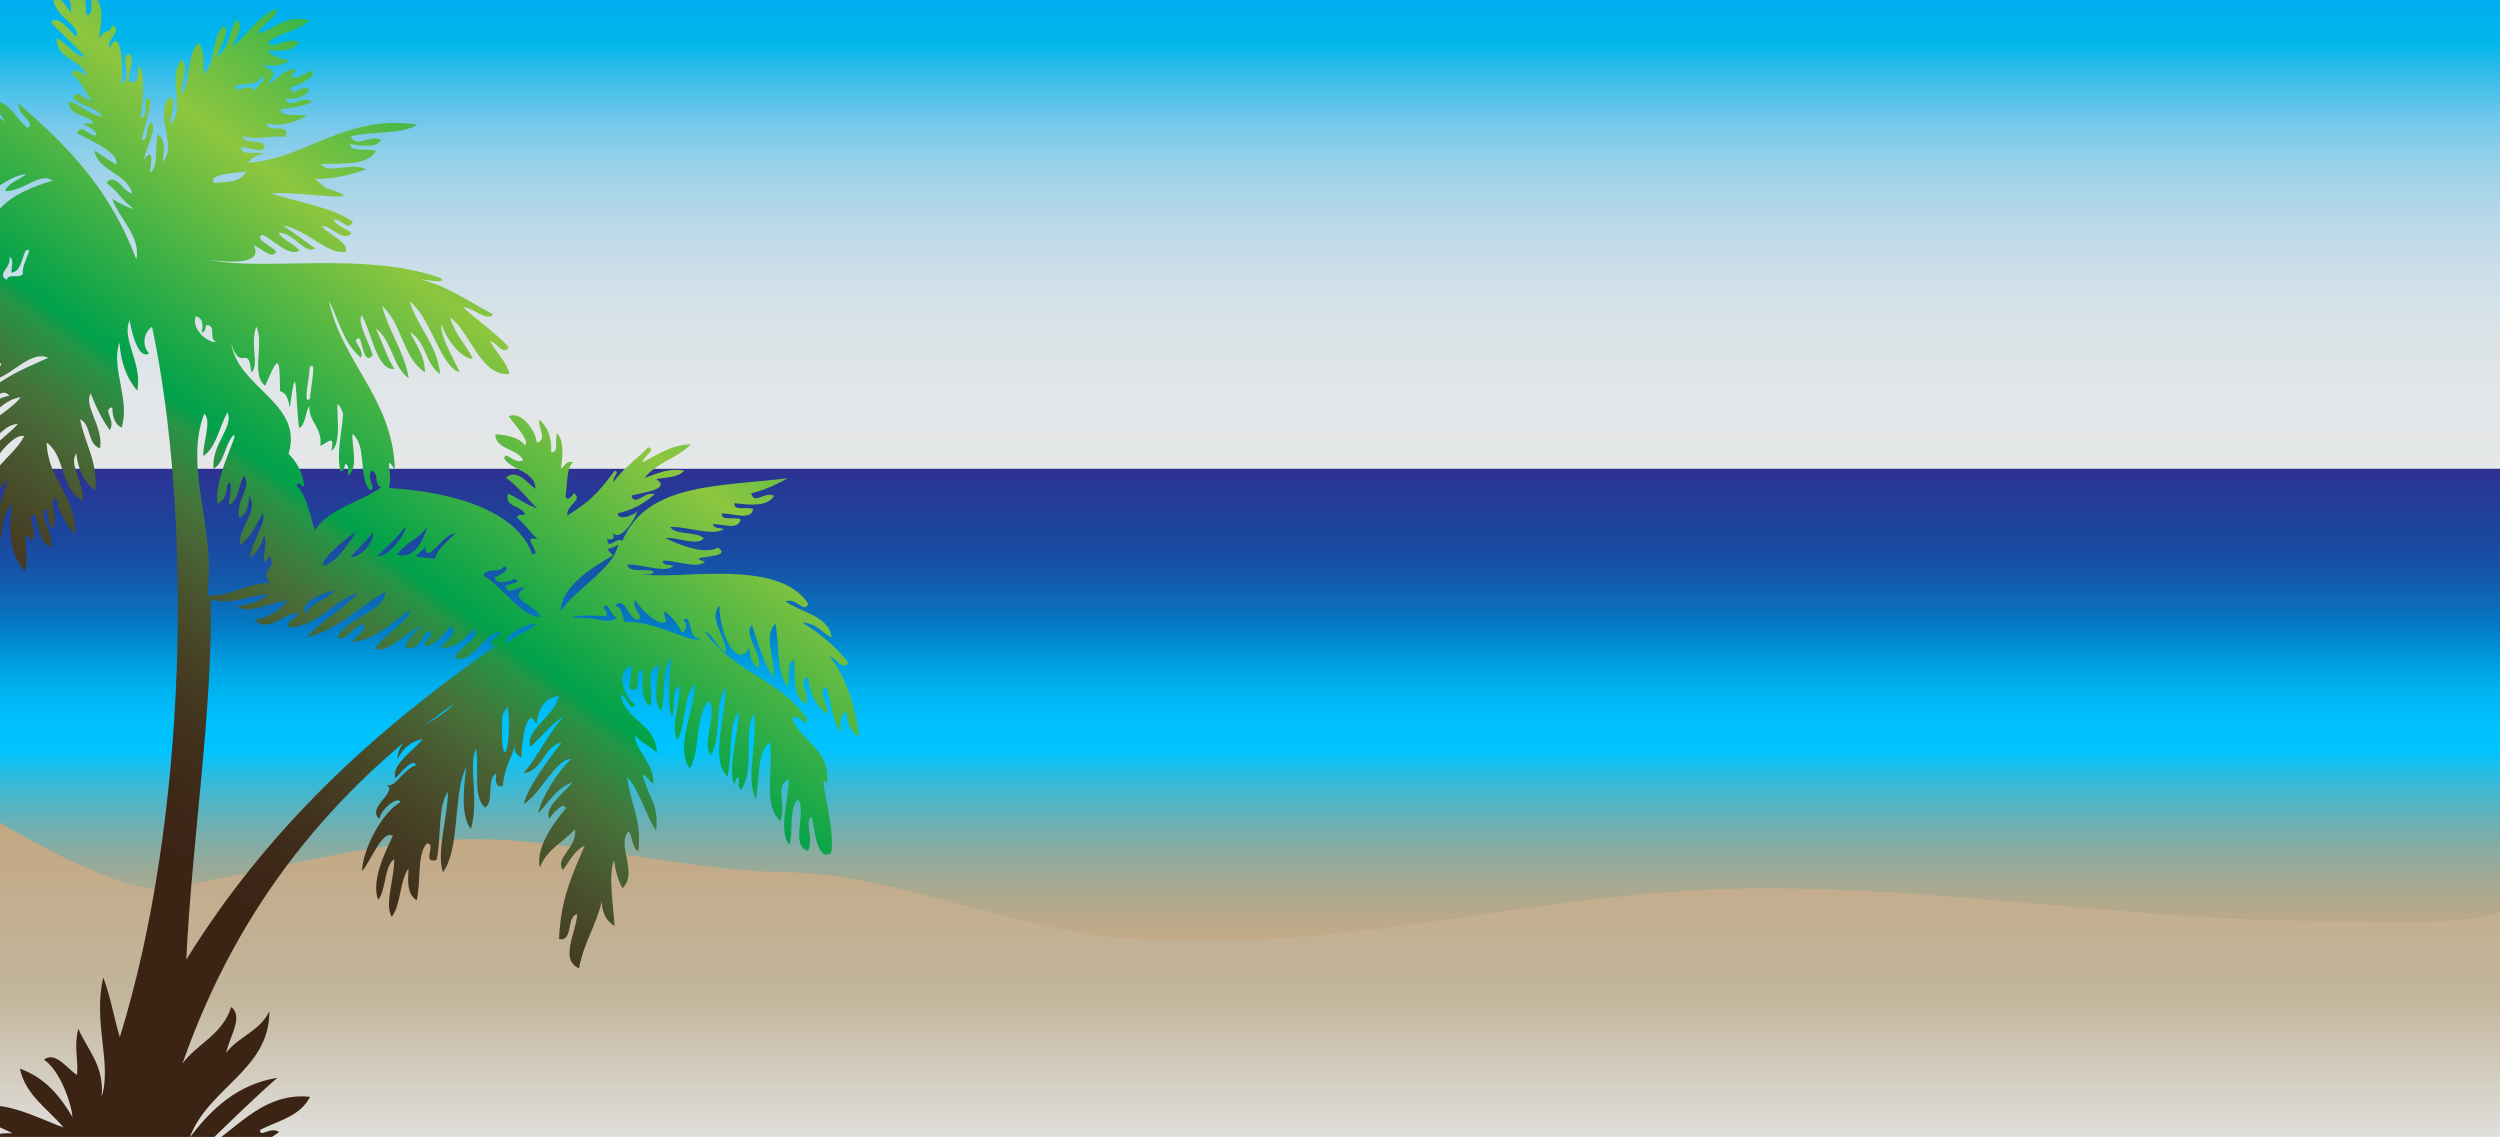 <?xml version="1.0" encoding="utf-8"?>
<!-- Generator: Adobe Illustrator 16.0.0, SVG Export Plug-In . SVG Version: 6.00 Build 0)  -->
<!DOCTYPE svg PUBLIC "-//W3C//DTD SVG 1.1//EN" "http://www.w3.org/Graphics/SVG/1.1/DTD/svg11.dtd">
<svg version="1.1" id="Layer_1" xmlns="http://www.w3.org/2000/svg" xmlns:xlink="http://www.w3.org/1999/xlink" x="0px" y="0px"
	 width="1469.902px" height="668.479px" viewBox="0 0 1469.902 668.479" enable-background="new 0 0 1469.902 668.479"
	 xml:space="preserve">
<g id="eg">

		<linearGradient id="SVGID_1_" gradientUnits="userSpaceOnUse" x1="729.744" y1="355.714" x2="729.744" y2="644.477" gradientTransform="matrix(1 0 0 -1 8.5 644.479)">
		<stop  offset="0" style="stop-color:#E6E7E8"/>
		<stop  offset="0.192" style="stop-color:#E2E6E8"/>
		<stop  offset="0.326" style="stop-color:#DAE3E8"/>
		<stop  offset="0.442" style="stop-color:#CDDFE9"/>
		<stop  offset="0.548" style="stop-color:#B9D9E9"/>
		<stop  offset="0.647" style="stop-color:#9FD2E9"/>
		<stop  offset="0.741" style="stop-color:#7AC9EA"/>
		<stop  offset="0.831" style="stop-color:#40BFEA"/>
		<stop  offset="0.915" style="stop-color:#00B6EB"/>
		<stop  offset="0.997" style="stop-color:#00AEEF"/>
		<stop  offset="1" style="stop-color:#00AEEF"/>
	</linearGradient>
	<rect x="-8.551" fill="url(#SVGID_1_)" width="1493.589" height="288.764"/>
</g>
<g id="part">

		<linearGradient id="SVGID_2_" gradientUnits="userSpaceOnUse" x1="8.66" y1="155.022" x2="8.66" y2="155.022" gradientTransform="matrix(1 0 0 -1 8.5 644.479)">
		<stop  offset="0" style="stop-color:#E6E7E8"/>
		<stop  offset="0.333" style="stop-color:#C2B59B"/>
		<stop  offset="0.468" style="stop-color:#C3B093"/>
		<stop  offset="0.618" style="stop-color:#C3A986"/>
		<stop  offset="1" style="stop-color:#C49A6C"/>
	</linearGradient>
	<path fill="url(#SVGID_2_)" d="M17.16,489.457"/>

		<linearGradient id="SVGID_3_" gradientUnits="userSpaceOnUse" x1="730.46" y1="-40.071" x2="730.46" y2="259.914" gradientTransform="matrix(1 0 0 -1 8.5 644.479)">
		<stop  offset="0" style="stop-color:#E6E7E8"/>
		<stop  offset="0.333" style="stop-color:#C2B59B"/>
		<stop  offset="0.468" style="stop-color:#C3B093"/>
		<stop  offset="0.618" style="stop-color:#C3A986"/>
		<stop  offset="1" style="stop-color:#C49A6C"/>
	</linearGradient>
	<rect x="-5.434" y="384.565" fill="url(#SVGID_3_)" width="1488.788" height="299.984"/>
</g>
<g id="viz">

		<linearGradient id="SVGID_4_" gradientUnits="userSpaceOnUse" x1="730.183" y1="91.194" x2="730.183" y2="368.878" gradientTransform="matrix(1 0 0 -1 8.5 644.479)">
		<stop  offset="0" style="stop-color:#C49A6C;stop-opacity:0.3"/>
		<stop  offset="0.404" style="stop-color:#00C4FF"/>
		<stop  offset="0.465" style="stop-color:#00C0FC"/>
		<stop  offset="0.525" style="stop-color:#00B4F2"/>
		<stop  offset="0.584" style="stop-color:#00A1E2"/>
		<stop  offset="0.641" style="stop-color:#0086CD"/>
		<stop  offset="0.688" style="stop-color:#0873BF"/>
		<stop  offset="0.771" style="stop-color:#1458AB"/>
		<stop  offset="0.844" style="stop-color:#1B489F"/>
		<stop  offset="0.9" style="stop-color:#1E429B"/>
		<stop  offset="1" style="stop-color:#2E3192"/>
	</linearGradient>
	<path fill="url(#SVGID_4_)" d="M1485.298,275.6L1.775,275.627c0,0-5.573,0.117-9.707,0c0.513,63.416,2.793,204.859,2.793,204.859
		c16.097,10.226,78.747,46.642,103.988,41.854c56.3-9.584,112.602-26.353,170.849-28.748
		c60.184-2.396,133.959,19.164,192.202,19.164c56.302,0,137.845,33.535,194.145,38.325
		c137.847,11.973,242.686-28.741,382.471-28.741c110.664,0,219.383,19.161,328.104,19.161c36.886,0,85.424,4.79,116.488-9.578"/>


</g>

<g id="palmak">

		<linearGradient id="SVGID_5_" gradientUnits="userSpaceOnUse" x1="-23.665" y1="-68.192" x2="298.086" y2="489.097" gradientTransform="matrix(0.994 0.11 0.11 -0.994 -26.94 568.828)">
		<stop  offset="0.309" style="stop-color:#3C2415"/>
		<stop  offset="0.354" style="stop-color:#3D2717"/>
		<stop  offset="0.405" style="stop-color:#41301C"/>
		<stop  offset="0.46" style="stop-color:#463F24"/>
		<stop  offset="0.516" style="stop-color:#49542E"/>
		<stop  offset="0.574" style="stop-color:#47713A"/>
		<stop  offset="0.632" style="stop-color:#259546"/>
		<stop  offset="0.648" style="stop-color:#00A14B"/>
		<stop  offset="0.867" style="stop-color:#8DC63F"/>
		<stop  offset="1" style="stop-color:#39B54A"/>
	</linearGradient>
	<path fill="url(#SVGID_5_)" d="M31.031-18.521c0.748,0.083,1.494,0.166,2.241,0.248c2.821,5.231,10.64,6.462,9.721,14.689
		c6.877-0.731-1.614-5.029,0.992-8.967C49.951-8.475,50.511-0.07,50.72,8.616c4.819,0.915,1.896-7.839,3.482-10.961
		c7.581,3.464,5.317,14.81,3.998,25.403c3.336-7.41,5.857-1.771,7.718-8.223c6.504,3.517-3.284,7.44-1.488,13.45
		c6.293-13.844,8.535,10.181,6.735,21.167c7.467-3.045-0.772-16.005,4.226-17.686c4.904,1.521-0.314,11.148,0.506,15.94
		c6.493,3.004,4.524-4.555,5.476-8.471c3.701-0.828,3.084,19.254,1.26,29.638c4.819,0.916,1.895-7.838,3.481-10.961
		c5.95-1.835-2.038,18.272-2.728,24.659c4.72-0.062,1.703-9.782,5.723-10.713c3.319,3.49-3.368,16.056-4.721,22.169
		c5.39-6.978,5.039-1.249,3.74,7.221c5.456-2.543,2.562-15.511,4.72-22.169c4.323,2.668,3.89,9.145,2.748,16.188
		c9.352-10.109-5.609-27.443,4.215-38.108c4.906,1.52-0.313,11.147,0.506,15.939c9.174-9.341-2.312-28.649,6.457-37.86
		c4.824,2.948-0.705,14.186,0.01,20.423c5.768-7.254,2.871-25.332,10.196-30.64c2.87,4.512,3.116,11.125,2.5,18.43
		c7.658-4.895,4.662-23.094,12.189-28.151c3.668,2.299-2.517,13.664-4.225,17.687c7.21-2.904,7.188-14.839,11.447-21.426
		c5.744,3.319-1.302,11.687-1.736,15.692c8.499-7.247,14.579-17.514,25.145-22.18c3.28,3.442-8.806,9.27-10.703,14.701
		c10.205-2.565,15.463-11.307,30.381-7.986c-6.04,6.915-17.642,6.886-24.153,13.213c2.04,4.826,10.472-3.734,18.183-0.259
		c-3.168,5.398-10.655,5.406-18.678,4.742c2.409,3.52,7.241,5.1,12.956,5.971c-3.641,3.108-9.264,3.739-16.188,2.748
		c7.912,5.157,8.789,2.647,3.245,11.705c5.681-3.112,9.012-9.157,16.931-9.473c-7.912,9.669,4.338,3.541,8.968,0.992
		c4.022,3.551-7.897,8.678-12.449,9.968c1.179,6.788,5.964-2.292,11.209,1.24c-2.556,4.463-7.372,6.103-14.194,5.237
		c2.522,7.005,9.07-1.986,15.691,1.735c-4.727,3.453-12.212,3.459-18.677,4.742c0.411,5.119,10.947,2.13,15.444,3.977
		c-6.557,2.869-12.576,6.409-23.161,4.245c-1.095,6.327,14.965-1.086,10.465,7.965c-9.216-1.303-14.468,2.345-24.907-0.486
		c0.386,5.14,11.888,1.377,12.955,5.971c-0.828,4.921-9.616-0.1-13.699,0.754c-0.269,4.982,9.404,2.004,13.203,3.729
		c-10.63,1.337-4.745,7.529-18.677,4.741c37.579,4.396,62.471-29.14,109.078-21.972c-10.069,6.134-27.032,3.662-39.347,6.993
		c3.387,7.307,10.937-1.409,17.934,1.983c-2.864,4.929-10.819,3.499-18.429,2.5c0.411,5.119,10.947,2.131,15.443,3.977
		c-5.591,9.174-20.181,7.116-32.623,7.738c5.202,6.325,16.518-1.359,26.899,2.975c-8.959,3.268-18.443,5.883-30.132,5.745
		c1.009,0.67,5.467,4.977,6.229,5.227c31.05,10.213-15.524,1.824-32.127,3.254c16.146,5.458,35.873,8.048,48.077,16.663
		c-2.625,6.36-7.068-2.139-11.208-1.24c1.603,4.165,7.4,4.969,10.464,7.965c-4.989,5.821-11.346-4.373-17.685-4.225
		c4.893,5.822,16.278,9.596,14.205,15.186c-10.963,1.922-22.59-13.204-36.87-15.423c6.471,4.354,12.674,8.92,18.936,13.44
		c-5.993,3.998-12.106-9.284-21.674-9.205c2.924,4.469,9.088,6.343,12.46,10.455c-6.11,4.093-15.531-6.543-21.673-9.204
		c-5.772,2.157,6.347,6.981,7.974,9.958c-2.479,5.072-9.627-2.952-13.202-3.729c5.257,9.803-9.361,10.83-25.898,8.481
		c31.074,6.864,89.994-5.177,134.997,10.393c6.795,3.878-8.166,1.342-11.455,1.002c17.437,4.423,29.182,13.406,43.099,20.651
		c-3.465,4.6-11.826-3.992-17.687-4.225c8.716,8.003,18.83,14.887,26.91,23.398c-2.712,5.862-7.601-3.153-10.958-3.481
		c3.467,6.757,9.358,11.575,11.464,19.421c-17.15,1.45-22.713-24.013-34.884-33.356c2.344,9.699,9.204,15.783,13.21,24.152
		c-5.72,1.102-16.197-11.49-18.19-20.165c-1.949,5.714,7.023,20.206,10.475,28.389c-11.83-4.17-16.525-31.698-29.411-41.828
		c4.649,15.345,16.201,25.164,17.954,42.83c-8.835-5.863-8.249-19.273-17.696-24.647c3.433,7.466,8.69,13.472,8.729,23.656
		c-13.365-9.047-13.337-28.821-25.175-39.09c4.024,15.166,12.923,26.427,15.713,42.581c-9.784-7.148-9.658-22.23-19.442-29.378
		c3.753,7.891,6.453,16.625,10.971,23.904c-10.529,0.898-13.408-21.921-19.195-31.621c-3.034,3.896,4.632,16.644,6.488,23.409
		c-5.117,6.56-5.919-7.327-7.976-9.959c-5.769,0.931,3.5,6.44,1.002,11.457c-10.158-8.209-13.031-22.254-18.946-33.862
		c7.587,36.451,37.693,57.797,38.905,99.604c-6.948-10.09-0.916,2.235-3.482,10.961c33.058,1.731,74.694,11.678,84.204,38.812
		c7.1,0.377-7.942-11.664,3.232-8.719c-4.384-3.982-7.452-9.015-12.21-12.697c0.301-2.173,2.938-1.433,4.731-1.745
		c-1.38-5.706-12.249-3.812-9.969-12.448c6.037,2.658,10.479,6.59,17.189,8.708c-6.167-5.96-11.081-12.917-18.439-17.924
		c6.22-6.161,13.652,3.914,17.438,6.467c-0.29-10.666-14.017-10.568-18.439-17.924c0.883-4.964,5.326,3.534,11.208,1.241
		c-2.976-7.152-16.19-6.103-16.446-15.435c7.884,0.496,14.283,2.182,17.438,6.467c3.124-2.637-6.424-12.462-9.473-16.931
		c6.521-3.757,15.816,7.687,16.446,15.434c6.562-1.567,0.436-9.59,1.487-13.45c5.061,4.121,7.343,10.466,6.985,18.925
		c4.818,0.915,1.895-7.838,3.48-10.961c3.94,4.335,3.548,12.142,2.251,20.67c2.441-1.204,2.89-4.898,7.222-3.739
		c-4.166,3.302-3.239,12.964-4.474,19.928c0.444,3.227,3.928,0.629,4.73-1.746c6.184,3.866-4.828,7.283-3.729,13.203
		c13.505-8.49,17.922-13.011,27.883-26.415c3.22,1.345-1.202,2.77-0.744,6.724c5.755-8.122,13.733-13.465,20.414-20.434
		c5.227,1.21-3.233,5.704-3.233,8.719c8.811-4.306,16.411-10.123,28.388-10.475c-7.786,8.136-20.117,10.596-27.138,19.689
		c7.087-2.206,12.988-5.893,23.161-4.246c-3.482,4.158-10.504,3.893-16.438,4.988c9.159,6.083-8.159,7.928-14.688,9.722
		c2.419,6.877,8.162-3.122,13.697-0.754c-5.871,5.424-13.072,9.188-21.664,11.218c0.201,4.858,9.819,0.72,11.458-1.001
		c-0.647,2.908-9.806,19.074-14.939,11.962c2.199,3.035,1.444,4.819-2.736,4.236c0.73,6.876,5.029-1.614,8.968,0.992
		c14.439-34.696,58.95-31.843,97.117-36.912c-6.445,3.859-13.496,6.961-21.416,8.978c2.01,7.116,7.978-1.58,13.448,1.487
		c-3.873,6.218-13.295,5.508-23.161,4.247c-0.913,4.818,7.841,1.896,10.963,3.48c-1.271,6.917-11.577,2.554-18.432,2.5
		c-0.914,4.816,7.84,1.896,10.961,3.482c-1.022,6.375-9.803,3.063-16.188,2.747c0.071,2.667,3.879,2.345,6.477,2.987
		c-6.615,4.497-21.709-1.596-31.63-1.23c3.031,5.064,15.599,2.49,19.679,6.716c-3.674,4.768-15.694-0.891-22.665-0.238
		c6.864,3.424,22.718,10.317,31.137,5.713c10.141,6.868-21.712,4.436-7.717,8.221c-4.404,4.708-17.202-1.069-24.906-0.486
		c0.07,2.668,3.878,2.345,6.477,2.985c-5.139,4.64-18.707-1.247-27.147-0.732c0.409,5.12,10.946,2.13,15.441,3.979
		c-0.65,2.584-4.296,1.438-6.972,1.496c19.643,4.207,80.059-10.227,97.891,17.633c-2.738,5.883-6.662-3.906-13.451-1.484
		c9.433,6.748,25.396,8.27,27.16,21.154c-6.1-2.607-8.397-8.258-17.19-8.709c10.53,6.549,19.698,14.194,26.914,23.399
		c-2.718,5.86-7.604-3.153-10.964-3.481c9.938,12.473,14.99,28.858,17.459,47.313c-4.815-2.953-7.395-7.699-7.479-14.442
		c-3.551-1.414-5.014,11.811-1.24,11.208c-6.211,1.492-7.776-18.235-10.725-26.146c-6.017,2.354,2.188,10.312,0.508,15.939
		c-6.768-4.797-10.146-12.306-11.219-21.662c-7.006,2.522,1.983,9.067-1.734,15.69c-6.867-4.719-6.311-15.379-6.242-25.649
		c-5.119,0.41-2.131,10.946-3.977,15.444c-6.814-8.846-4.836-24.731-7.24-37.106c-7.438,8.09,0.381,21.416-1.229,31.633
		c-5.693-9.062-9.18-19.893-12.47-30.879c-5.442,5.822,5.659,15.822,3.998,25.402c-4.256-2.039-5.314-6.64-5.483-11.953
		c-7.636,13.873-17.925-9.248-17.697-24.646c-6.914,7.672,4.293,18.285,3.75,27.643c-5.644-2.973-6.568-9.723-12.21-12.694
		c13.558,22.514,46.496,29.506,60.051,52.022c-1.18,5.72-3.516-3.504-8.967-0.991c5.352,14.102,22.908,18.434,20.69,38.596
		c-6.766-9.656,5.688,27.119,2.265,41.096c-8.375,4.566-9.65-14-11.219-21.664c-4.759,1.982,1.397,12.338-2.232,20.176
		c-10.775-2.948-0.744-22.562-5.742-30.137c-5.649,4.002-2.871,18.527-5.217,26.654c-6.57-7.68-0.816-25.228-0.271-38.605
		c-8.872,3.806-1.243,13.267-4.969,24.41c-10.66-8.486-3.975-30.867-6.248-46.074c-7.443,5.166-6.248,21.117-8.202,33.132
		c-6.563-11.769,1.469-35.228-1.272-50.062c-6.341,10.49,0.816,31.926-7.199,44.588c-2.588-0.649-1.438-4.297-1.498-6.973
		c-2.188-0.181-2.042,2.551-2.738,4.233c-4.112-10.323,2.445-29.196,2.472-42.839c-6.102,7.688-3.67,26.032-6.457,37.86
		c-10.457-9.332-1.26-34.406-1.021-52.306c-6.914,8.379-2.308,31.138-8.947,39.855c-5.567-6.436,4.374-25.297-1.013-31.881
		c-8.138,7.697-4.943,29.547-11.188,39.609c-9.079-11.873,2.553-33.762,3.213-49.566c-7.373,6.1-5.25,24.062-10.446,32.881
		c-4.496-6.61,1.596-21.705,1.23-31.631c-5.24,1.111-2.269,12.479-4.226,17.687c-2.938-1.128-2.004-22.855-0.764-34.122
		c-5.834,5.472-3.188,21.533-5.712,31.138c-5.213-5.361-2.556-17.021-1.508-27.396c-9.319,4.157-2.562,14.319-4.97,24.409
		c-5.849-3.487-4.469-12.768-4.496-20.918c-6.324-1.098,1.091,14.966-7.963,10.464c0.496-4.482,0.991-8.968,1.487-13.449
		c-10.649,3.377-3.566,19.812,2.003,22.914c-2.695,5.848-4.447-5.681-8.47-5.478c2.558,14.977,21.274,17.018,21.188,34.111
		c-3.372-4.111-9.537-5.984-12.46-10.455c-2.188,5.908,11.293,16.787,10.477,28.387c-2.856-1.117-3.09-4.334-6.229-5.225
		c2.155,11.213,9.981,17.885,7.736,32.623c-6.64-9.668-9.146-22.644-16.952-31.375c1.551,15.104,8.962,25.514,6.499,43.834
		c-3.712-2.478-3.233-8.31-5.485-11.951c-7.863,7.672,5.854,24.367-3.719,33.623c-2.724-4.631-4.135-10.312-4.992-16.435
		c-3.579,7.695-0.346,27.474,0.27,38.604c-4.816-2.953-7.393-7.701-7.479-14.443c-3.463,14.387-10.557,24.236-13.429,39.359
		c-11.539-5.228-1.746-20.603-1.014-31.877c-6.584,1.127-2.021,16.188-10.702,14.699c0.847-23.607,8.241-39.039,15.164-55.054
		c-5.991,2.726-8.979,9.195-12.942,14.455c-4.959-7.192,8.559-13.016,7.21-24.164c-6.709,7.781-16.578,11.613-20.662,22.674
		c-2.918-11.36,8.428-26.848,15.178-34.629c-0.976-5.067-7.918,3.427-9.71,5.736c-3.111-6.555,9.288-15.531,13.688-21.178
		c-9.169,3.006-13.886,11.573-20.166,18.192c0.946-7.387,11.397-24.848,19.412-31.893c-8.689-0.596-17.851,20.195-27.882,26.416
		c1.763-8.902,14.377-26.234,22.148-36.125c-10.553,2.131-10.978,16.906-22.406,17.942c9.1-9.897,14.644-24.235,24.143-33.637
		c-7.872,4.627-13.25,12.369-20.166,18.191c-2.866-10.453,14.429-17.648,16.92-29.896c-8.093,0.951-12.14,6.951-13.19,16.695
		c-5.695-12.211-8.5,9.604-8.956,19.43c-2.651-1.28-4.288-3.375-3.741-7.219c-1.825,8.297-5.672,10.67-7.211,24.162
		c-4.898,0.518-3.915-3.676-3.739-7.221c-5.998,1.866-1.019,17.438-6.714,19.68c-7.465-6.961-2.923-23.539-5.249-34.617
		c-4.776,10.68,2.139,29.578-2.965,47.322c-5.946-8.179-4.363-22.388-2.758-36.609c-7.878,16.525-3.485,48.375-13.667,62.023
		c-3.958-11.812,2.781-32.193,2.965-47.324c-6.186,8.434-3.833,27.529-6.704,40.104c-9.22,2.615,0.289-9.766-5.734-9.711
		c-5.922,6.209-3.347,23.035-5.96,33.377c-5.399-3.17-5.406-10.653-4.743-18.678c-5.336,6.943-4.446,21.662-9.947,28.398
		c-4.424-7.354,1.767-23.209,1.477-33.873c-6.084,4.309-4.611,18.055-9.453,23.914c-4.273-11.365,4.345-28.535,8.699-37.611
		c-6.471-3.734-12.692,14.695-18.172,20.68c0.414-12.276,11.078-33.76,22.645-40.606c-1.74-3.646-11.503,4.174-12.449,9.969
		c-7.782-6.613,10.622-15.357,4.473-19.93c5.232,1.629,9.4-9.265,17.18-11.711c-1.841-4.582-9.539,4.893-12.2,7.725
		c-2.803-7.844,11.121-16.658,16.177-23.172c-6.975,1.496-11.955,5.481-14.938,11.965c-0.309-14.881,23.65-21.469,33.11-32.646
		c-69.55,50.074-126.166,116.298-159.544,211.535c8.899-11.85,23.354-16.762,28.626-33.141c7.46,5.496-1.201,18.039-2.976,26.9
		c7.276-9.623,19.845-12.642,25.392-24.42c0.281,34.375-36.108,45.047-46.786,74.241c12.886-17.071,28.092-31.252,51.538-35.143
		c-14.821,12.961-28.872,26.877-43.067,40.619c15.827-5.769,32.426-32.633,62.25-29.422c-5.752,11.528-18.749,14.008-29.38,19.442
		c-0.223,5.039,5.971-2.284,11.21,1.24c-6.865,5.035-14.59,8.996-21.912,13.461c2.981,1.894,21.377,1.277,31.383,3.472
		c-17.426,14.807-53.999,5.704-76.455,14.233c-0.747-0.082-1.494-0.164-2.241-0.248c-4.187-4.229-24.134-6.434-29.143-3.223
		c-4.483-0.496-8.967-0.992-13.45-1.486c-15.767-8.504-38.589-22.195-59.038-20.146c-4.922-3.867,8.71-5.933,14.194-5.236
		c-8.214-4.322-17.902-7.459-25.909-11.943c14.264-11.801,40.236,2.982,55.794,8.439c-9.206-11.019-22.312-18.908-25.67-34.605
		c15.192,5.541,23.707,16.431,30.898,28.377c-0.417-7.198-6.992-27.057-16.705-33.614c6.885-5.377,14.304,6.149,19.432,8.955
		c0.891-9.566-2.016-16.093,0.733-27.146c5.438,12.672,15.45,21.683,13.719,40.094c6.209-19.979-5.244-43.459,0.96-70.235
		c4.197,10.938,6.276,23.576,9.732,35.112c40.177-129.35,42.658-306.122,18.967-417.69c-5.182,3.679-5.988,10.97-1.736,15.691
		c-6.46,3.708-10.168-12.21-11.466-19.421c-5.012,10.872,7.693,25.132,4.503,41.342c-6.239-7.263-9.718-16.735-10.475-28.389
		c-5.278,15.204,6.474,33.183,1.271,50.062c-4.256-2.04-5.314-6.641-5.486-11.953c-6.337,1.386,2.357,7.355-1.487,13.45
		c-4.614-6.521-8.255-13.819-11.218-21.663c-4.273,7.576,7.649,19.704,5.496,32.375c-7.729-2.662-4.893-13.79-11.714-17.179
		c2.623,14.247,10.38,24.378,8.987,41.838c-6.769-4.795-10.146-12.307-11.219-21.662c-4.721,5.916,4.734,17.932,3.75,27.643
		c-13.17-6.478-10-26.043-21.187-34.111c0.613,21.984,17.331,31.071,16.714,54.039c-5.424-5.871-9.188-13.073-11.219-21.663
		c-5.247,1.738,1.791,10.631-1.983,17.934c-3.123-2.268-2.447-7.577-3.244-11.704c-6.307,5.187,4.562,13.953,2.004,22.913
		c-7.1-3.167-6.658-12.375-9.225-19.175c-5.788,1.551,2.137,8.949-1.736,15.693c-7.764-11.506-0.694,8.609-4.224,17.688
		c-7.612-8.888-10.514-21.545-6.994-39.35c-4.794,3.369-6.116,11.073-6.716,19.68c-6.965-10.423,0.822-21.978,3.719-33.625
		c-4.818,2.486-6.095,9.4-8.46,14.948c-3.342-0.282-1.772-13.673-4.236-2.738c-3.429-16.231,16.128-25.751,22.396-38.366
		c-5.599-1.805-16.706,11.391-20.413,20.432c-5.485-12.876,11.035-20.181,16.674-27.652c-9.615,0.748-11.742,10.852-21.664,11.218
		c-0.354-12.198,15.844-17.061,23.399-26.911c-11.06,1.496-15.057,11.814-26.395,12.964c5.963-5.309,10.398-12.529,19.669-13.708
		c-4.823-6.679-11,6.528-18.677,4.742c9.994-13.886,26.028-20.228,41.581-27.169c-12.226-5.013-22.802,14.01-37.851,13.967
		c2.093-5.04,8.113-5.177,10.206-10.217c-2.887-4.372-14.241,10.693-13.946,2.995c-3.979,3.536-4.322,11.611-6.467,17.438
		c-4.823-2.947,0.705-14.186-0.01-20.423c-7.346,3.584-5.663,18.442-9.701,26.157c-3.297-4.851-0.9-14.262-2.252-20.671
		c-3.895,4.491-5.216,12.196-6.714,19.68c-2.869-4.511-3.116-11.125-2.5-18.429c-5.687,8.204-3.521,26.22-10.443,32.881
		c-3.687-2.496-4.172-7.557-2.996-13.947c-4.819-0.914-1.896,7.84-3.481,10.961c-3.492-4.014-3.738-10.627-2.5-18.43
		c-10.417,3.151-1.444,30.513-12.685,32.635c2.54-8.844-0.733-13.036-0.011-20.424c-6.797,10.222-12.382,21.959-15.423,36.869
		c-6.036-12.722,5.143-25.832,6.457-37.86c-8.147,6.838-9.841,21.73-14.928,32.385c-4.954-4.713,4.536-12.873,2.479-22.415
		c-8.118,8.571-13.653,20.369-17.417,34.378c-5.191-7.481,2.472-20.614,5.217-26.653c-1.398-5.598-7.365,4.119-7.718,8.224
		c-0.576-24.308,28.782-43.402,35.826-77.726c-3.929,2.748-6.581,7.09-8.212,12.707c-3.823-6.604,4.439-19.873,9.453-23.916
		c-0.976-5.071-7.919,3.425-9.71,5.734c-2.787-10.353,12.428-20.146,18.915-27.407c-8.329,2.356-14.342,7.604-19.67,13.708
		c-2.171-12.121,18.204-18.049,25.641-26.663c-7.479-0.834-8.459,6.446-16.436,4.99c24.851-15.282,34.8-29.129,77.942-27.686
		c7.966-8.76,19.325-13.287,31.373-16.951c-7.191-5.476-17.639,6.81-27.891,5.991c2.474-5.415,8.638-6.222,12.448-9.968
		c-12.283,1.671-17.972,11.576-30.878,12.468c5.891-10.693-2.099-3.754-6.726-0.744c-6.241-5.515,7.343-7.637,8.213-12.706
		c-4.661,3.535-11.046,4.915-14.69,9.721c-2.158-4.527,10.78-11.955,17.427-13.957c-8.885-1.687-23.004,12.051-33.614,16.705
		c-3.506-3.725,8.011-10.261,12.696-12.211c-9.781-3.591,16.733-14.674,26.89-17.448c-16.598-6.234-31.955,11.096-49.058,12.727
		c6.461-7.239,15.627-11.1,26.394-12.965c-9.915-4.661-24.943,6.226-33.119,12.222c-3.811-2.085,0.128-4.113,0.744-6.726
		c-8.181,2.542-14.846,6.976-25.651,6.24c10.464-9.045,25.467-12.423,38.347-18.45c-7.412-5.75-18.337,5.941-29.886,3.502
		c1.896-5.287,9.017-4.048,14.195-5.238c-7.862-5.471-22.472,2.486-34.122,0.764c12.301-10.152,32.862-9.99,55.289-7.5
		c-2.201-4.367-11.493-3.055-15.195-6.219c15.22-5.331,32.45,5.306,46.827,7.449c-4.212-4.8-9.906-8.413-16.942-10.951
		c8.643-2.767,22.656,7.687,30.393,12.438c-2.453-4.847-6.521-8.4-12.458-10.455C3.261,54.194,9.327,70.32,16.143,75.132
		c5.664-2.71-6.559-8.209-5.238-14.194c29.65,25.46,54.046,51.059,69.287,91.621c2.646-13.794-9.912-23.518-14.215-35.609
		c3.992,2.252,7.796,4.653,12.954,5.971c-6.616-4.236-10.028-11.038-16.445-15.434c5.772-6.447,9.87,5.556,15.196,6.219
		c-2.852-12.017-19.897-12.67-22.179-25.144c4.342,2.652,8.364,5.561,12.706,8.213c2.817-6.411-14.583-14.151-22.923-18.419
		c2.625-6.361,7.069,2.139,11.209,1.239c0.865-5.4-16.355-7.817-1.498-6.973C51.954,66.88,39.764,68.47,40.535,59.68
		c7.639,2.055,11.273,7.317,19.432,8.957c-3.071-5.714-12.632-6.229-16.941-10.951c2.625-6.36,7.069,2.138,11.208,1.24
		c-4.688-4.418-5.95-11.58-11.963-14.938c0.954-5.538,7.664,0.183,8.967,0.992c-2.64-10.146-18.357-9.817-17.944-22.407
		c6.834,2.698,8.521,9.521,16.941,10.95c-6.49-7.061-13.798-13.468-20.434-20.413c4.746-4.979,11.543,5.603,14.949,8.461
		c3.835-6.55-14.996-12.452-13.213-24.153c5.432,1.779,7.381,6.348,10.217,10.207c0.29-11.129-4.868-17.896-10.971-23.905
		C30.865-17.027,30.948-17.773,31.031-18.521z M138.912,52.408c5.603,0.371,7.403-3.434,11.207,1.24
		c0.001-3.016,8.461-7.508,3.233-8.719C153.283,51.814,133.984,47.727,138.912,52.408z M125.988,107.706
		c5.075-1.274,14.459,0.909,18.925-6.983C138.884,101.825,121.588,102.045,125.988,107.706z M6.712,160.319
		c-0.01-3.397,1.717-8.185-1.25-9.214c1.796,6.009-7.993,9.932-1.487,13.449c0.795-4.109,7.743-0.536,9.462-3.491
		c-1.055-5.62,7.521-17.537,1.488-13.45C12.634,152.404,12.286,159.625,6.712,160.319z M-29.145,176.774
		c1.338-9.242,1.298-17.384-2.004-22.912C-29.753,160.918-38.464,176.066-29.145,176.774z M127.031,200.855
		c-4.555-1.121,0.562-9.985-5.733-9.71c-0.694,1.684-0.552,4.416-2.738,4.236c1.191-5.04,0.392-8.487-3.493-9.463
		C112.192,195.133,124.747,202.549,127.031,200.855z M169.654,266.837c4.954,4.886,8.396,10.985,9.225,19.172
		c-2.54-0.05-3.129-3.642-4.484-0.495c6.374,6.475,7.594,17.074,10.724,26.146c9.21-13.161,26.547-16.173,39.09-25.174
		c-4.546-1.129-1.188-8.584-5.733-9.712c-3.525,5.24,3.799,11.433-1.24,11.209c-6.643-8.301-1.455-26.076-9.979-32.872
		c-0.655,6.772,3.907,19.871-2.728,24.659c-0.06-2.676,1.089-6.319-1.497-6.973c-0.693,1.682-0.55,4.414-2.738,4.236
		c-2.708-8.727,0.577-22.255,1.478-33.874c-7.984-18.744,1.733,16.498-6.963,21.921c2.234-10.474-2.333-4.485-6.476-2.985
		c1.395-10.654-6.759-13.659-6.488-23.41c-2.482,3.703-2.007,11.102-5.97,12.954c-2.359-17.021-1.028-44.585-5.485-11.952
		c-1.274-6.899-2.579-8.58-5.735-9.711c-0.157-21.999-1.167-20.511-8.719-3.233c-8.58-6.067-0.428-25.537-5.247-34.616
		c-3.927,10.055,2.123,22.68-2.975,26.9c-1.389-17.736-6.519,0.699-11.716-17.18C139.758,228.234,178.775,236.906,169.654,266.837z
		 M-6.469,197.436c-5.856,28.498,7.482,2.441,2.985-6.477C-4.126,193.558-3.802,197.364-6.469,197.436z M182.34,234.202
		c-0.078-4.865,4.381-23.722-0.258-18.181C182.16,220.887,177.7,239.744,182.34,234.202z M141.039,320.399
		c-0.676-11.146,11.393-19.659,5.465-28.894c-0.249,6.492-1.828,11.325-5.971,12.955c-2.08-10.398,8.168-18.517,2.727-24.661
		c-3.047,5.552-3.086,14.857-8.708,17.191c0.34-3.292,2.875-18.252-1.003-11.457c-0.279,5.604-2.188,9.175-5.724,10.712
		c-2.301-16.374,14.536-44.286,8.947-39.855c-4.578,5.339-5.023,15.838-11.198,19.185c-1.338-14.5,11.947-24.111,8.202-33.13
		c-4.848,8.403-6.606,20.663-14.182,25.661c-0.585-7.706,5.19-20.504,0.485-24.906c-12.168,32.229,7.149,67.246,1.796,106.847
		c14.88,0.724,22.65-7.437,37.108-7.239c-7.388-7.578,4.517-8.128-0.506-15.94c-7.441,11.562,0.031-9.89-3.244-11.706
		c-1.632,5.615-4.284,9.958-8.214,12.708c0.753-9.367,10.151-21.216,7.459-26.406C150.715,308.67,147.283,316.288,141.039,320.399z
		 M360.466,326.515c-9.551,5.592-30.628,17.48-30.867,32.892c9.39-13.812,31.567-25.185,33.853-39.37
		C358.966,324.146,354.169,320.504,360.466,326.515z M221.987,327.083c8.056,0.624,19.363-18.763,15.434-16.445
		C233.149,317.207,226.958,321.384,221.987,327.083z M233.445,326.082c12.125,3.997,17.168-14.163,17.676-16.198
		C246.443,316.798,238.122,319.166,233.445,326.082z M249.881,321.092c-0.892,3.141-4.112,3.373-5.228,6.229
		c3.736,0.413,7.473,0.825,11.208,1.239c0.489-6.635,15.977-17.377,10.702-14.7C259.022,315.791,250.497,332.825,249.881,321.092z
		 M189.612,332.579c9.694-0.447,21.266-23.59,20.414-20.434C202.855,316.863,189.823,327.654,189.612,332.579z M206.048,327.589
		c7.171,0.326,15.145-11.531,12.943-14.452C215.192,318.598,210.263,322.648,206.048,327.589z M284.259,338.509
		c11.565,6.43,22.045,24.533,33.636,24.143c-3.058-7.193-20.115-10.402-9.474-16.933c-3.842-1.78-10.035,5.544-11.207-1.237
		c0.993-1.072,11.255-2.113,4.979-3.99c-1.501,1.143-11.212,4.07-11.208-1.24c2.066-0.439,10.485-4.978,5.228-6.229
		C294.28,337.414,285.569,333.34,284.259,338.509z M373.431,352.911c-2.496,5.014,6.771,10.525,1.003,11.455
		c-5.068-0.871-7.19-14.455-12.706-8.211c4.535,1.135,3.812,6.479,5.732,9.709c17.649-1.496,40.154,13.643,44.339,9.443
		c-7.875,1.375-4.591-16.539-10.218-10.209c2.935,0.36,2.168,6.532-0.743,6.727c-2.264-4.998-5.586-9.146-9.968-12.447
		c-1.312,3.758,2.691,6.113-0.744,6.723C385.05,366.235,377.803,359.149,373.431,352.911z M356.499,362.382
		c-15.649-1.346-29.485,0.646-9.214,1.252c4.254,0.127,10.399,3.459,15.94-0.508c-4.024,0.205-5.774-11.322-8.472-5.475
		C356.445,358.339,357.153,359.817,356.499,362.382z M220.521,381.38c5.09-8.156,20.639-16.67,20.66-22.676
		c-10.672,7.086-19.264,16.768-33.864,18.947c1-3.303,10.683-8.375,5.723-10.713c-4.64,1.18-12.053,11.934-14.441,7.479
		c5.925-11.348,28.448-15.453,27.883-26.416c-15.588,8.602-27.257,22.096-46.064,26.674c8.859-10.195,21.265-15.969,30.123-26.164
		c-15.209,4.816-22.648,19.344-40.836,20.441c-0.956-6.297,4.955-4.018,5.476-8.469c-8.475-0.281-17.324,12.254-25.403,3.998
		c8.393-1.431,14.691-5.469,19.421-11.472c-9.123,0.595-23.025,8.562-29.886,3.507c7.423-0.941,13.767-3.226,18.926-6.984
		c-12.296-0.047-19.402,6.387-34.37,3.006c1.279,65.719-11.147,142.41-14.338,211.711
		c47.708-77.346,111.102-135.104,181.474-184.148c-6.63-2.961,3.238-5.697,3.233-8.719c-10.542,1.35-17.699,20.342-26.642,15.205
		c1.866-6.299,15.63-10.926,10.95-16.941c-5.056,5.595-10.048,11.265-19.422,11.467c1.334-3.676,11.678-8.905,5.972-12.954
		c-4.63,4.422-7.885,10.562-14.938,11.963c-1.681-4.412,7.542-6.748,0.992-8.968c-3.368,4.302-4.833,10.976-12.448,9.97
		c-0.662-6.744,14.094-15.799,8.213-12.707C238.696,371.821,227.319,384.683,220.521,381.38z M179.664,360.978
		c3.778-7.188,12.64-8.026,17.427-13.955C190.054,348.538,175.481,353.923,179.664,360.978z M297.978,378.601
		c4.368-5.598,12.267-6.793,17.181-11.713C307.374,366.634,295.604,374.638,297.978,378.601z M295.261,423.683
		c-1.115,33.183,6.337,16.396,3.233-8.719C297.454,417.919,294.831,418.892,295.261,423.683z"/>
</g>
</svg>

